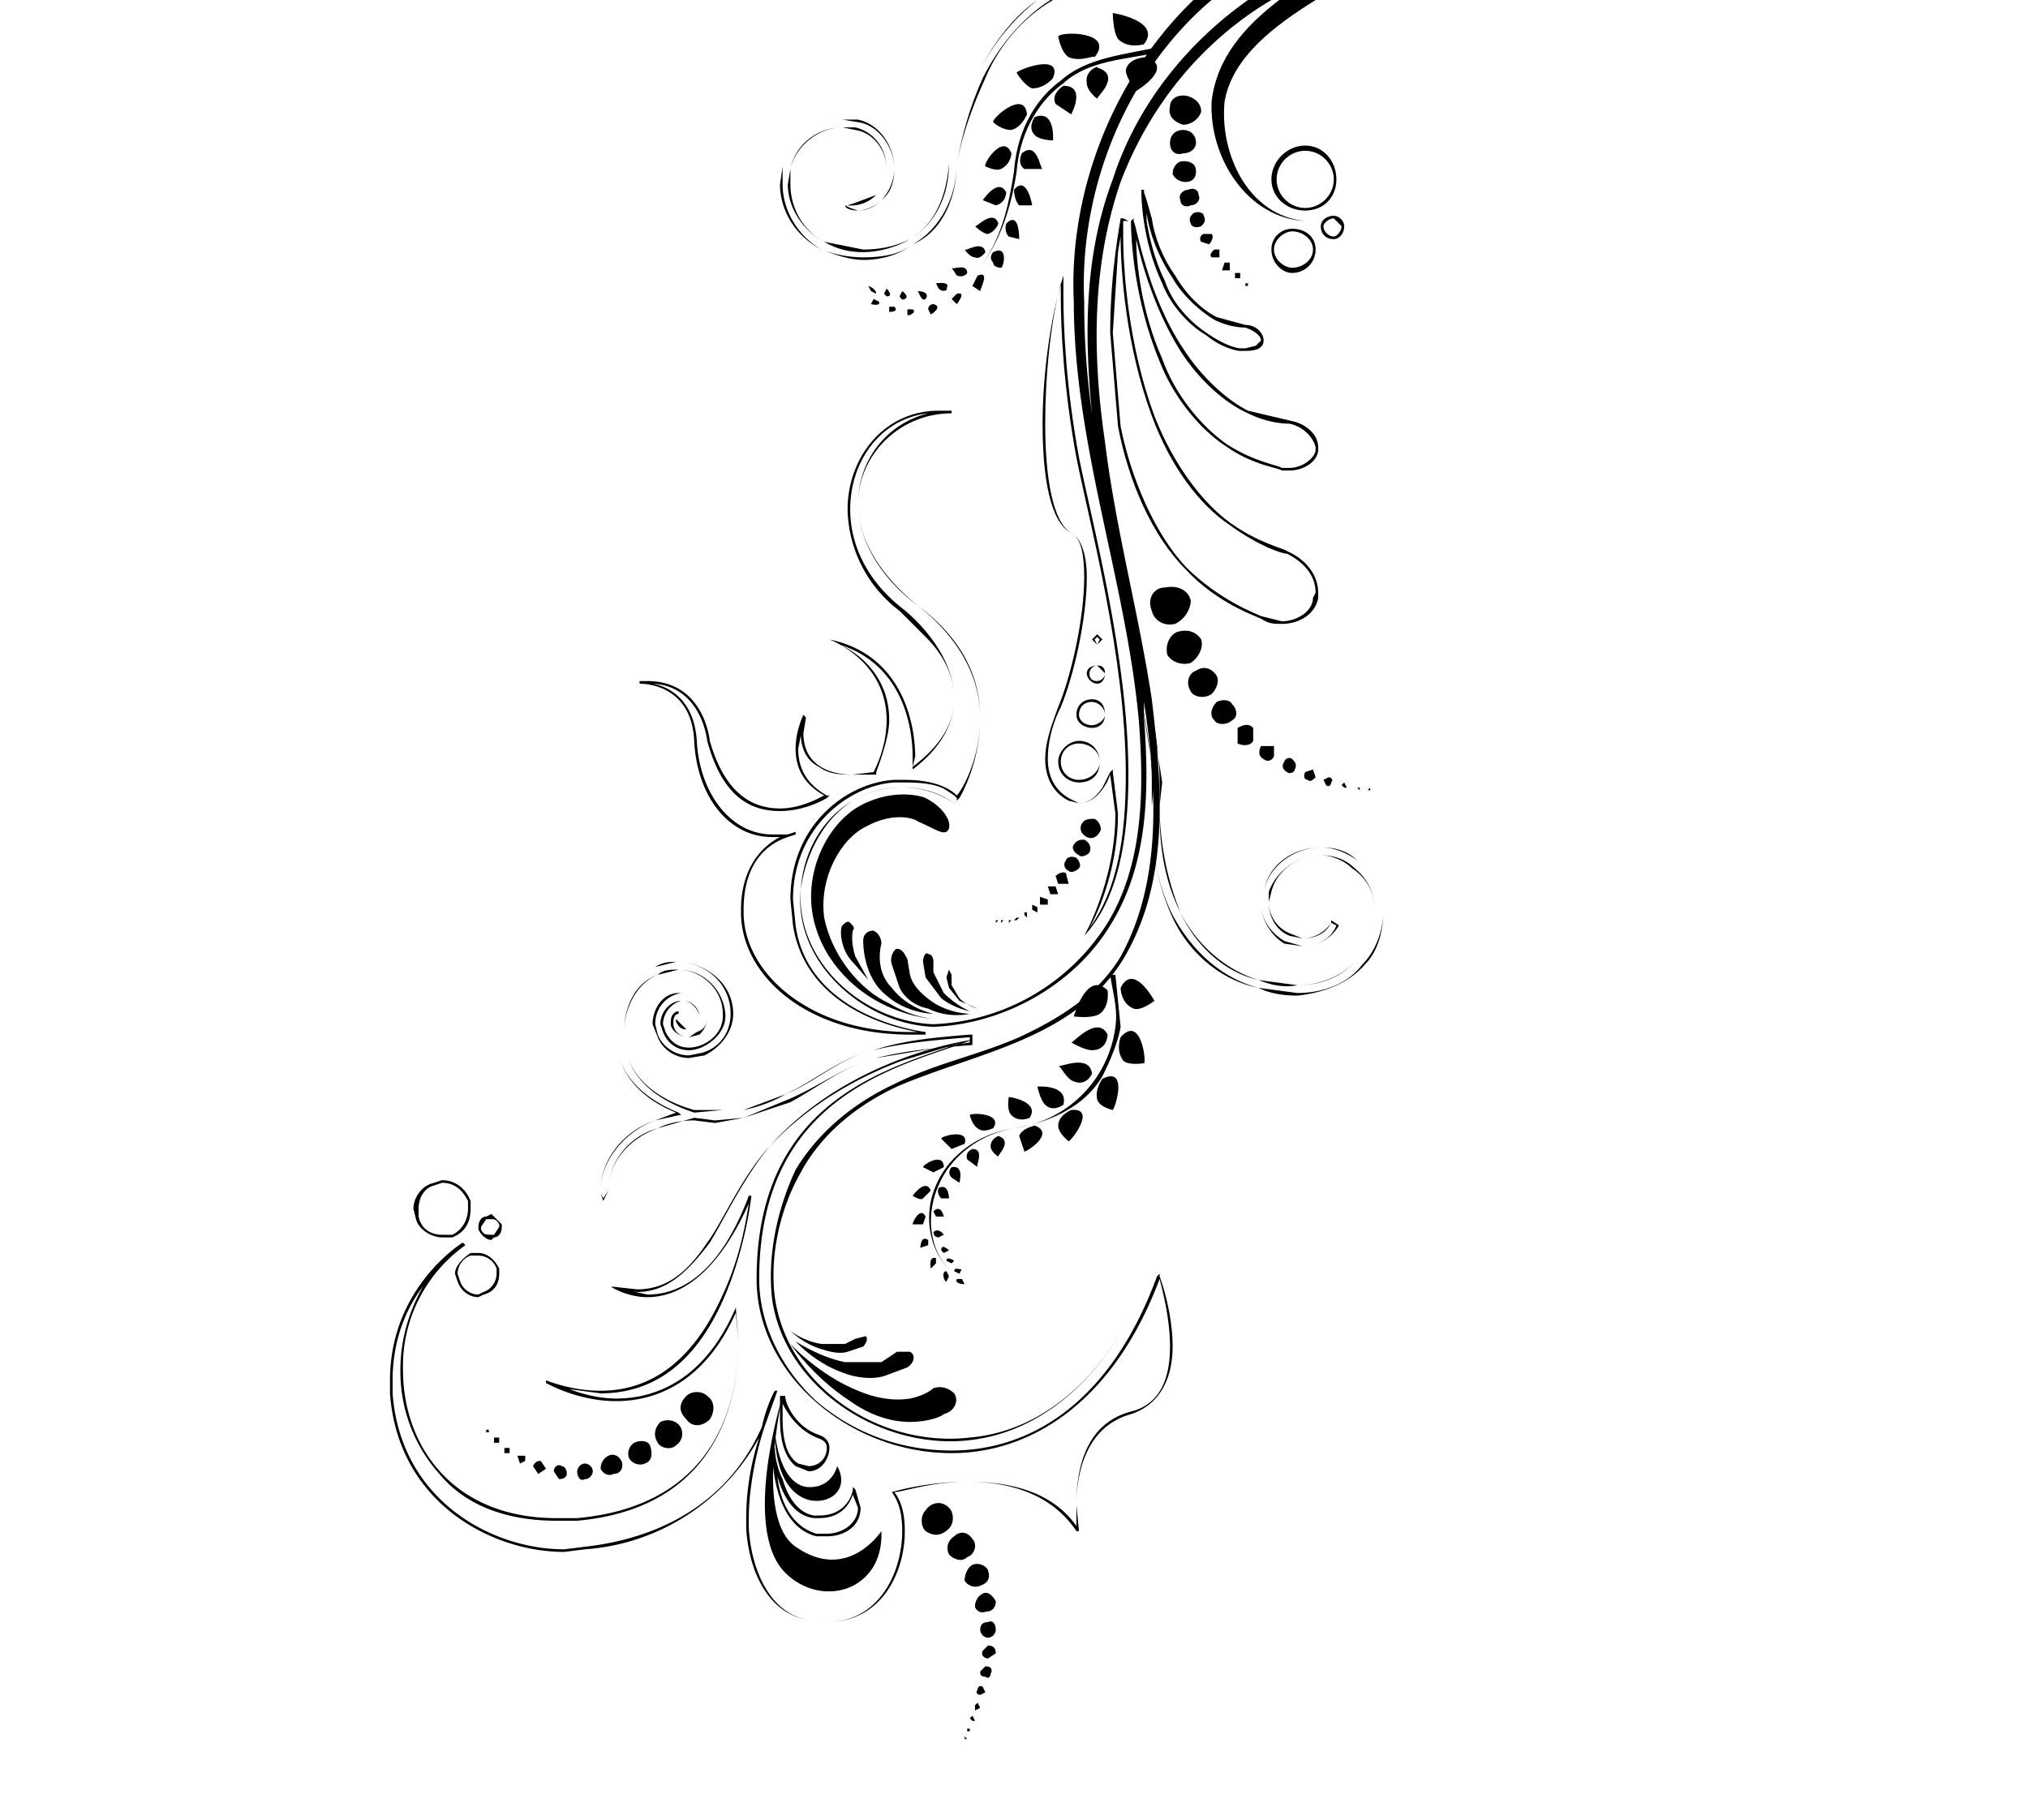 <svg version="1.1" xmlns="http://www.w3.org/2000/svg"
     viewBox="-150 0 780 700">
    <path d="M82 462l-1-3v-1c0-12 9-23 21-27l8-3c-10-4-19-11-22-22l-1-9c0-10 5-21 15-25 3-2 6-2 8-2 11 0 22 8 22 20 0 7-5 13-11 16l-6 1c-5 0-10-3-12-8l-2-5c0-6 4-12 10-12h2c5 0 9 5 9 9 0 3-1 5-3 7l-4 1c-4 0-7-3-7-5v-1c0-3 2-4 3-4v1l-1 2 1 1 3 3 3-1 2-4c0-2-3-6-6-6h-1c-4 1-7 5-7 9l1 3c2 4 5 6 9 6 6 0 13-5 13-12v-1c0-10-9-17-17-17l-8 2c-8 3-13 13-13 22l1 8c3 12 15 19 26 22h19l16-6c11-5 21-14 34-17 12-4 25-5 37-6h1v4c-13 1-25 2-37 5s-22 11-33 17l-18 6-11 2-8-1c-5 0-10 1-14 3-11 4-19 13-19 24l-2 4zm2-4c0-11 8-21 19-24l14-4 8 1 11-1 17-7c12-5 22-13 34-16l36-6v-2c-12 1-25 2-37 5-13 3-22 12-34 17-5 3-11 5-16 6h-8l-11 1c-12-4-23-11-26-23l-1-8c0-9 4-19 13-22 2-2 5-2 8-2 9 0 17 7 18 17v1c0 7-8 13-14 13-4 0-8-2-10-7l-1-3c0-5 4-9 8-9h1c3 0 6 3 6 6l-2 4-3 1c-2 0-3-1-4-3v-1l1-2c-1 0-2 1-2 3v1c0 2 2 5 6 5l3-2c3-1 4-3 4-6 0-4-4-9-9-9h-1c-6 1-10 6-10 12l1 4c2 5 7 8 12 8l5-1c7-2 11-8 11-15 0-12-10-20-21-20l-8 2c-10 4-15 15-15 25l1 9c3 11 13 18 23 22l1 1h-1l-9 2c-11 4-21 15-21 27v1l1 2 2-3zm139-60zM334 380c-15-3-27-14-33-27s-8-26-8-40v-3-10c0-10-2-20-4-31l-7-42 7 42 5 31-1 10v3c0 14 2 27 8 39 7 13 18 24 33 28l15 2c9 0 19-3 25-11 5-5 8-13 8-20 0-8-3-15-10-20-4-3-9-5-14-5-10 0-20 7-22 17l-1 4c0 7 4 12 9 15l7 2c6 0 11-3 13-8l-2-1c-2 4-6 6-11 6l-5-1c-5-2-8-7-8-13v-4c3-8 11-14 20-14 4 0 9 1 13 5 5 4 8 10 8 17 0 6-2 13-7 18-6 7-14 10-23 10-5 1-10 0-15-2-13-3-24-13-30-26a111 111 0 0 1-8-41v-9c0-11-2-22-4-33l-7-42-4-14-1-1v1l2 15-3-15 1-2 2 5 3 11 7 42 5 33-1 9v3c0 13 2 26 8 38s17 22 30 26l15 2c8 0 17-3 23-10 5-5 7-12 7-18 0-7-3-13-9-17-3-3-8-5-12-5-9 0-17 6-19 14l-1 4c0 5 3 10 8 12l5 2c5 0 9-3 11-6v-1l3 2c-3 5-8 8-14 8l-7-1c-5-3-9-9-9-16l1-4c2-11 12-17 22-17 5 0 10 1 14 5 7 5 10 12 10 20 0 7-2 15-7 20-7 8-17 11-26 12-6 0-11-1-15-3z"/>
    <path d="M339 69c0-7 6-13 13-13s12 6 12 13-5 12-12 12-13-5-13-12zm13 11c6 0 11-5 11-11s-5-11-11-11-11 5-11 11 5 11 11 11zM339 96c0-5 4-8 8-8 5 0 9 3 9 8s-4 9-9 9c-4 0-8-4-8-9zm8 7c4 0 8-3 8-7s-4-7-8-7c-3 0-7 3-7 7s4 7 7 7zM358 87c0-2 2-4 5-4 2 0 4 2 4 4 0 3-2 5-4 5-3 0-5-2-5-5zm5 4c1 0 3-2 3-4l-3-3c-2 0-4 2-4 3 0 2 2 4 4 4zM10 469l-1-4c0-4 3-9 8-10l3-1c5 0 9 3 11 8v3c0 5-2 9-7 11h-4c-4 0-9-3-10-7zm7-13c-4 1-6 5-6 9v3c1 5 5 7 9 7h4c4-2 6-6 6-10v-3c-2-4-5-7-10-7l-3 1zM26 493l-1-3c0-3 3-6 6-8h3c3 0 6 2 8 6v2c0 4-2 7-6 8l-2 1c-4 0-7-3-8-6zm5-10c-3 1-5 4-5 7l1 3c1 3 4 5 7 5l2-1c3-1 5-4 5-7v-2c-1-3-4-5-7-5h-3zM39 477c-2 0-4-2-5-4v-1c0-2 1-4 3-4l2-1 4 4v1c0 2-1 4-3 4l-1 1zm-2-8l-2 3v1c1 2 2 2 4 2h1l2-3v-1c-1-2-2-2-3-2h-2z"/>
    <path d="M160 623c-15-3-22-19-23-35v-4c0-11 2-22 5-31a83 83 0 0 1-67 43l-8 1c-28 0-64-19-67-61v-5c0-36 28-53 28-53l1 1a57 57 0 0 0-24 48c0 29 19 57 59 57h8c55-5 62-47 62-68l-1-11c-12 27-31 34-46 34s-27-7-27-7v-1c8 3 15 4 21 4 25 0 39-19 47-37 7-15 9-29 10-35-13 29-28 36-39 36-8 0-14-4-14-4h1l9 1c11 0 19-6 27-18 6-8 13-25 24-37 31-35 78-41 78-41-26 10-82 20-82 92 0 18 9 35 22 47 14 12 32 19 52 19 30 0 61-18 79-67l1-1v1s5 13 5 27c0 11-4 22-16 26-18 5-21 24-21 35l1 10v-1 1h-1c-10-15-27-19-42-19-14 0-25 4-28 4 3 4 4 9 4 15 0 16-9 35-30 35l-8-1zm-22-39v4c1 16 8 32 22 35l8 1c20 0 29-19 29-35 0-6-1-11-4-15 0 0 13-4 29-4 15 0 32 3 42 17v-8c0-11 2-31 21-36 12-3 15-14 15-25s-3-22-4-26c-18 48-50 67-80 67-39 0-75-30-75-67 0-69 51-81 79-91l-23 7c-16 6-35 16-51 33-10 12-18 29-23 37-9 12-17 19-28 19l-6-1h1l9 2c11 0 27-6 39-38h1s-2 19-10 38-22 38-48 38l-15-2h2c5 2 12 4 19 4 15 0 34-7 46-35v-1 1l1 13c0 21-7 64-62 69h-8c-21 0-36-7-45-18a59 59 0 0 1-15-40c0-13 4-25 11-36v1c-7 8-14 21-14 39v5c3 41 38 60 66 60l8-1c18-2 52-10 68-46 2-9 5-14 5-14h1l-5 14c-3 9-6 23-6 35zM29 479z"/>
    <path d="M189 589c1 23-23 30-37 16-17-17-1-68-1-68s-11 47 5 58c20 14 33-6 33-6z"/>
    <path d="M164 591c-16-4-17-28-17-33v-1h1s0 6 3 12c2 7 6 13 12 14h2c11 0 13-9 13-10v-1l1 1 2 7c0 7-6 11-13 11h-4zm0-1h4c6 0 12-4 12-10l-2-5c-1 3-4 9-13 9h-2c-8-1-12-9-14-16 1 9 5 19 15 22z"/>
    <path d="M172 564c5 9-3 15-11 13-14-4-13-27-13-27s1 20 12 22c10 1 12-8 12-8z"/>
    <path d="M156 564c-5-4-6-12-6-18v-9h2c0 3 4 12 13 15 3 1 4 3 4 5 0 4-3 9-8 9l-5-2zm-5-18c0 6 1 14 6 17l4 1c4 0 7-3 7-7 0-2-1-3-4-4-7-3-11-9-13-13v6zm-1-9h1-1zM343 240c-3 0-5 0-8-2-2-1-17-6-29-19-13-13-22-34-26-55l-3-36c0-24 4-43 4-44h1v-1 1l2 1h-2v6c0 13 2 42 12 69 7 18 18 33 29 41s21 10 22 11c7 3 12 9 12 16v2c-1 6-7 10-14 10zM280 97l-2 31 3 36c4 20 13 41 25 54 13 13 27 18 29 19l8 2c6 0 12-4 12-9l1-2c0-7-5-12-11-15-2 0-11-3-22-11-12-8-23-23-30-42-10-27-12-56-12-69l-1 6z"/>
    <path d="M343 181c-1-1-11-2-21-9-11-7-21-20-26-33-10-24-11-48-11-53v-1l1-1v1c1 1 5 28 19 49 7 11 17 20 25 24l17 4c5 1 10 5 10 10v1c0 4-5 8-11 8h-3zm-46-43c5 14 15 26 25 33 11 7 20 8 21 9h3c5 0 10-4 10-7v-1c-1-4-5-8-10-9-1 0-8 0-16-4-9-4-19-13-26-24-10-16-15-34-17-43 0 9 2 28 10 46zm-11-54zm0 1zm0 0z"/>
    <path d="M327 135c-1 0-7-1-13-6-7-4-14-12-17-20-8-17-8-34-8-35v-1h1v1l1 3 2 7c1 7 4 15 9 22 4 7 10 13 16 16l11 3c4 0 7 3 7 6s-3 4-7 4h-2zm2-1l4-1 2-2c0-2-3-4-6-5-1 0-6 0-12-3-5-3-12-9-16-16-6-9-9-18-10-25v3c1 6 3 15 7 23 3 9 10 16 16 20 7 5 12 6 13 6h2zm-39-60zm0 0zm0-1v0zM154 517s11 12 26 18c7 3 14 4 20 3 5-1 8-3 9-4 3-1 6 0 8 2 2 3 0 7-4 8-1 1-6 3-13 3-8 0-16-3-23-8-14-9-23-22-23-22z"/>
    <path d="M156 516s9 6 19 8h14l6-4h5c2 1 2 4-1 6l-8 3c-5 2-12 1-17-1-11-4-18-12-18-12z"/>
    <path d="M154 512s5 4 12 5h9l4-2 4-1c1 1 0 3-1 4l-6 2c-3 1-7 0-10-1-7-2-12-7-12-7zM223 390s-8 0-15-5c-4-3-7-6-8-10l-1-6c-1-2-2-4-4-4-1 0-3 3-2 6l3 9c2 4 6 7 11 8 8 4 16 2 16 2z"/>
    <path d="M223 389s-5-2-10-7l-4-8v-4c0-2-1-3-2-3-1-1-2 1-2 3l1 6 6 8c5 4 11 5 11 5z"/>
    <path d="M226 388s-4-1-7-4l-3-5v-4l-1-2-1 3 1 4 4 5 7 3zM277 375c1 7 3 13 2 20a45 45 0 0 1-39 39c-13 2-25 10-30 22-5 11-3 26 7 34-10-8-11-23-6-34 5-12 17-20 29-22 13-2 27-8 34-20 3-6 6-13 7-19l-2-20"/>
    <path d="M276 381s1 6-3 9c-3 2-10 1-10 1s5-18 13-10zM276 398s0 6-6 6c-3 0-8-3-8-3 0 1 10-11 14-3zM270 413s-2 5-7 3c-3-1-5-6-6-6 0 1 12-5 13 3zM259 425s-4 3-7 0c-2-2-3-7-3-7s12-1 10 7zM246 430s-4 2-7-1c-2-2-1-7-1-7 1 0 12 2 8 8zM232 434s-4 2-6 0c-2-1-3-5-3-5 0-1 13-1 9 5zM221 440l-5 2-4-4c0-1 11-4 9 2zM213 449l-4 2-4-2c0-1 8-6 8 0zM208 458l-3 3c-1 1-4-1-4-1s5-7 7-2zM206 468l-1 3h-4c0-1 3-7 5-3zM207 477v2l-3 1s0-5 3-3zM210 484v2l-2 2s-1-5 2-4zM214 489l1 2-1 2c-1 0-2-4 0-4zM281 380s0 6 5 8c3 1 8-3 8-3s-8-15-13-5zM281 399s-2 5 1 9c2 2 8 1 8 1 1 0-1-19-9-10zM274 415s-3 4-2 8c1 3 6 4 6 4 1-1 6-17-4-12zM262 427s-5 2-5 6c0 3 4 6 4 6 1 0 11-13 1-12zM248 433s-5 1-6 4l2 6c1 0 12-7 4-10zM234 437s-3 1-3 4c0 2 3 4 3 4-1 0 6-6 0-8zM224 442s-3 1-2 4l4 3c-1 0 3-7-2-7zM216 449s-2 2 0 4l3 2s2-7-3-6zM211 457s-1 2 1 4h3s0-6-4-4zM209 466l1 2h3s-1-5-4-2zM209 474s0 2 2 2l2-1s-2-3-4-1zM212 481l1 1 2-1s-3-3-3 0zM214 485l2 1 1-1s-3-2-3 0zM217 489l2 1 1-2c0 1-3-1-3 1zM218 492h2l1 2s-4 0-3-2z"/>
    <g>
        <path d="M296 18c-13 3-28 4-38 13-11 8-17 21-18 35-2 13-5 27-14 38-8 11-25 17-38 10 13 7 30 1 38-10 9-11 13-25 15-38 1-13 7-26 18-34 10-9 24-9 37-12M290 17s-6 2-10-2c-2-3-2-10-2-10s19 3 12 12zM271 22c0-1-5 2-10 0-3-2-4-8-4-8 1-2 22-2 14 8zM255 30s-3 4-8 4c-3-1-6-6-6-6 0-1 18-8 14 2z"/>
        <path d="M245 44s-2 5-6 6c-4 0-7-3-7-3-1-1 12-13 13-3zM239 59s0 4-4 6c-2 1-6-1-6-1-1-1 7-13 10-5zM237 74s0 4-4 5l-5-2s6-9 9-3zM234 86s-1 3-4 4c-2 0-5-3-5-3 0 1 7-7 9-1zM229 97s-2 3-4 2c-2 0-4-3-4-3 0 1 7-4 8 1zM222 105s-1 2-4 1l-2-3c0 1 6-2 6 2zM214 111c1 0-1 2-3 0l-1-2s6-1 4 2zM206 115s-1 1-2-1l-1-2s5 0 3 3zM198 115s-1 1-2-1l1-2s3 2 1 3zM191 114l-1-1 1-2s3 3 0 3zM291 22s-7 0-8 5c0 3 4 8 4 8s15-9 4-13zM272 26c1-1-5 1-4 6 0 3 4 6 4 6-1 0 10-9 0-12zM259 33s-5 3-3 7l6 4s6-11-3-11zM248 45s-3 4 0 7c2 2 7 2 7 2s1-12-7-9zM243 59s-2 4 1 6h7c-1 0-2-11-8-6zM240 73s0 4 2 6h5s-2-12-7-6zM237 86s-1 3 1 5l4 1c0-1 0-11-5-6zM232 97s-2 2 0 4c0 2 3 2 3 2 1 0 3-9-3-6zM226 106l-2 4 3 2c0-1 4-8-1-6zM218 113l-2 2 2 2s4-5 0-4zM209 117s-2 0-2 2l1 2s5-3 1-4zM201 119h-2v2c0 1 4-1 2-2zM194 118h-2v2s4 0 2-2zM188 116l-2-1-1 2s4 1 3-1zM187 113l-2-1-1-2s3 1 3 3z"/>
    </g>
    <g>
        <path d="M267 360s12-21 12-47l-2-15c-1 3-5 11-12 11l-4-1c-6-3-9-9-9-16 0-6 2-12 5-20 5-12 10-34 10-50 0-8-1-15-5-17-8-4-11-21-11-42 0-19 3-41 8-57v8c0 12 1 35 6 62 5 25 19 77 19 122 0 25-4 48-17 62zm11-63l2 16c0 20-7 37-11 44 11-15 14-36 14-59 0-45-14-97-19-122-5-27-6-50-6-62v-5c-4 15-6 36-6 54 0 21 3 38 10 42 4 2 6 9 6 17 0 16-5 38-10 50-4 8-5 15-5 20 0 7 3 12 8 15l4 2c4 0 7-3 9-6l3-6 1-1v1z"/>
    </g>
    <g>
        <path d="M257 293c0-4 4-8 8-8 5 0 8 4 8 8 0 5-3 8-8 8-4 0-8-3-8-8zm8 7c4 0 8-3 8-7s-4-7-8-7-7 3-7 7 3 7 7 7z"/>
    </g>
    <g>
        <path d="M264 275c0-4 3-6 6-6s5 2 5 6c0 3-2 5-5 5s-6-2-6-5zm6 4c2 0 5-2 5-4 0-3-3-5-5-5-3 0-5 2-5 5 0 2 2 4 5 4z"/>
    </g>
    <g>
        <path d="M268 259c0-2 2-3 4-3s3 1 3 3-1 4-3 4-4-2-4-4zm4 3c1 0 3-1 3-3l-3-3c-2 0-3 2-3 3 0 2 1 3 3 3z"/>
    </g>
    <g>
        <path d="M270 246l2-2 2 2-2 2-2-2zm2 2l1-2-1-1-1 1 1 2z"/>
    </g>
    <g>
        <path d="M135 351v-1c0-17 9-25 15-28h-3c-17 0-29-16-30-37s-18-22-21-22v-1h3c22 0 24 23 24 23 6 21 17 26 27 26 8 0 15-4 17-5-9-5-11-12-11-18 0-7 3-13 3-13l1 1-1 6c0 13 11 16 19 16l8-1c4-8 5-15 5-20 0-23-22-31-22-31 29 6 33 34 33 45l-1 4c12-9 16-18 16-26 0-10-5-18-11-24l-10-10a50 50 0 0 1-20-39c0-20 14-38 35-38h5v1c-20 0-36 16-36 35 0 12 7 26 23 39 19 14 24 30 24 43 0 18-8 31-8 31l-1 1v-1l-1-1-3-2c-3-2-8-3-16-3h-4c-17 1-39 17-39 45l1 10c5 36 50 41 50 41v1h-6c-40 0-65-23-65-47zm1-1v1c0 23 25 46 64 46h3c-11-2-43-10-48-41l-1-10c0-29 22-45 40-46h4c14 0 19 5 20 6 2-2 9-14 9-30 0-13-6-29-24-43-16-12-23-27-23-39 0-17 11-31 27-35-18 2-30 18-30 37 0 13 6 27 20 38 0 0 20 15 20 35 0 8-4 18-16 27h-1 1v-5c0-10-3-35-28-43 7 3 19 12 19 29 0 5-2 12-5 20v1h-9c-4 0-9 0-13-3-4-2-7-6-7-13l1-4-2 10c0 6 2 13 11 18h1l-1 1s-8 5-18 5c-11 0-22-5-28-27 0 0-2-21-21-22 6 1 16 6 17 22 1 20 13 36 29 36h6l3-1v1l-3 1c-6 2-17 8-17 28zm82-43h1-1z"/>
    </g>
    <g>
        <path d="M210 392s-8 0-19-5-24-16-28-33 4-35 16-43c13-8 25-5 27-4 8 4 11 11 8 13-2 1-6-2-11-4-1-1-9-4-20 2-10 5-18 20-16 35 3 15 14 28 25 33 10 6 18 6 18 6z"/>
    </g>
    <g>
        <path d="M209 390s-10 0-18-7c-9-7-9-20-9-21 0-3 2-4 4-4 2 1 3 3 3 5 0 0-3 10 4 17 6 8 16 10 16 10z"/>
    </g>
    <g>
        <path d="M184 377l-7-8c-4-5-4-12-3-13s2-2 3-1 2 2 1 3c0 0-1 4 1 10l5 9z"/>
    </g>
    <g>
        <path d="M215 588c-3 3-6 3-9 1-2-2-2-6 0-8 2-3 6-4 9-1 2 2 2 6 0 8zM222 599c-2 2-5 1-7-1-1-2-1-5 2-7 2-2 5-2 7 1 2 2 1 6-2 7zM227 610c-2 1-5 0-6-2 0-2 1-5 3-6s5 0 6 2c1 3 0 5-3 6zM229 620c-2 1-4-1-4-2 0-2 1-4 3-5s4 1 5 3c0 2-1 4-4 4zM230 630c-2 0-3-2-3-3 0-2 1-3 3-3 2-1 3 1 3 3 0 1-1 3-3 3zM230 638c-1 0-3-1-2-3l2-2c2 0 3 1 3 3l-3 2zM229 645c-2 0-2-1-2-2l2-2c2 0 3 1 2 3 0 1-1 2-2 1zM227 652c-1 0-2-1-1-2 0-1 1-2 2-1l1 2-2 1zM225 658v-2l1-1 1 2-2 1zM224 662l-1-1 1-1 1 2h-1zM222 666v-1h1v1h-1zM221 669v-1l1 1h-1z"/>
    </g>
    <g>
        <path d="M302 240c-4 1-8-1-9-5-2-5 1-9 5-9 5-1 9 1 10 5 0 3-2 7-6 9zM308 255c-3 1-7 0-9-3-1-4 1-8 4-9 4-1 7 0 9 3 1 3-1 7-4 9zM316 267c-3 2-7 1-8-1-2-3-1-7 2-8 3-2 6-1 8 2 1 2 0 5-2 7zM324 277c-2 2-6 2-7 0-2-2-1-5 1-7 2-1 5-1 6 1 2 2 2 5 0 6zM332 285c-1 2-4 2-6 1v-6c2-1 4-2 6 0v5zM340 291c-1 2-3 2-4 1-2-1-2-3-1-5h5v4zM348 296c0 1-2 2-3 1-2-1-2-3-1-4 0-1 2-2 3-1s2 2 1 4zM356 299c-1 1-2 2-3 1-1 0-2-1-1-3l3-1 1 3zM362 301c0 1-1 2-2 1l-1-2 2-1c1 0 2 1 1 2zM368 303h-1l-1-1 1-1 1 2zM373 303v1l-1-1h1s1 0 0 0zM377 304h-1l1-1v1z"/>
    </g>
    <g>
        <path d="M268 322c-2-1-3-3-2-5s3-2 5-2c2 1 3 4 2 5-1 2-3 3-5 2zM265 329c-2-1-3-3-2-4 1-2 3-2 4-2 2 1 3 3 2 5-1 1-3 2-4 1zM261 335c-2-1-2-3-1-4 0-1 2-2 4-1 1 1 2 3 1 4s-3 2-4 1zM257 340l-1-3c1-1 3-2 4-1l1 4h-4zM254 344l-1-3h3l1 3h-3zM250 348v-3l3 1v2h-3zM247 350v-2l2 1v2l-2-1zM244 352v-1h1v2l-1-1zM240 354l1-1h1l-1 1h-1zM238 354h1l-1 1v-1zM235 354h1l-1 1v-1zM233 354h1l-1 1v-1z"/>
    </g>
    <g>
        <path d="M114 546c-3-3-3-6 0-9 2-2 6-2 8 0 3 2 3 6 1 9-3 3-7 3-9 0zM103 555c-2-3-1-6 1-8 2-1 5-1 7 1s2 6-1 8c-2 2-6 1-7-1zM92 561c-1-2 0-5 2-6s5-1 6 1c1 3 1 6-2 7-2 1-5 0-6-2zM81 565c0-2 1-4 3-5s4 0 5 2 0 5-3 5c-2 1-4 0-5-2zM72 566c0-1 1-3 3-3 1 0 3 1 3 3 0 1-1 3-3 3-2 1-3-1-3-3zM63 566c0-2 2-3 3-2 1 0 2 1 2 3 0 1-1 2-3 2l-2-3zM55 564c1-2 2-2 3-2l2 3-3 2-2-3zM49 560h3v2l-2 1-1-3zM44 557h2v2h-2v-2zM40 553h2v2h-2v-2zM37 550h1v1h-1v-1zM35 548c1 0 1 0 0 0 0 1 0 0 0 0z"/>
    </g>
    <g>
        <path d="M305 48c-3-1-6-3-5-7 0-3 3-5 7-4 3 1 5 3 5 6-1 3-4 5-7 5zM305 59c-3 1-5-1-5-4s2-5 5-5 5 2 5 5c0 2-2 4-5 4zM306 70c-2 0-4-1-5-3 0-3 2-5 4-5 3 0 5 1 5 4 0 2-1 4-4 4zM308 79c-2 1-4 0-4-2-1-2 1-4 3-4 2-1 4 0 4 2 1 2-1 4-3 4zM312 87c-2 1-4 0-4-1-1-2 0-3 1-4 2-1 4 0 4 1 1 2 0 3-1 4zM315 94l-3-1c-1-1 0-3 1-3h3c1 1 0 3-1 4zM319 99h-3c-1-1 0-2 1-3h2v3zM323 104h-3l1-3h2v3zM327 107h-2v-2h2v2zM330 110h-1v-1h1v1zM333 112v-1 1zM336 113h-1 1z"/>
    </g>
    <g>
        <path fill="#010101"
              d="M166 96c-10-5-16-15-16-25l1-7c2-10 12-18 23-18h6c9 2 14 11 14 19 0 4-1 9-5 12-3 3-6 4-9 4s-5-1-5-2h1l3-1 8-3c3-3 4-6 4-10 0-7-5-14-12-15l-5-1c-9 0-18 7-20 16v6c0 9 5 18 13 22l15 3c6 0 12-1 18-4 10-6 14-17 15-29 2-12 6-23 11-34s13-22 23-29h7-1c-12 7-21 18-26 30-5 11-9 22-11 33 0 12-5 26-17 31-5 4-12 6-19 6-5 0-11-2-16-4zm-15-32v7c0 10 6 20 15 25 5 2 11 3 16 3 7 0 14-1 19-5 11-6 17-19 17-31 2-11 5-22 10-33 6-12 15-23 26-30h-5c-10 8-18 18-23 29s-9 22-11 34c0 12-5 23-15 29-5 3-12 5-18 5-5 0-10-1-15-4-8-4-14-13-14-22l1-6c2-10 11-16 20-16h5c8 2 12 9 12 16 0 4-1 7-4 10-5 5-11 4-12 4l2 1 3 1c2 0 6-1 9-4s5-8 5-12c0-8-6-17-14-18l-6-1c-11 0-21 8-23 18zm24 15zm74-79z"/>
    </g>
    <g>
        <path d="M321 39c3-17 19-29 35-39h-14c-13 10-24 22-26 39-1 22 14 45 36 46-22-2-33-26-31-46z"/>
    </g>
    <g>
        <path d="M339 0h-9c-24 17-43 41-52 69-11 29-11 60-8 90-2-14-3-28-3-43-2-43 16-88 49-116h-7c-31 30-48 74-46 116 0 55 20 107 25 161 2 26 2 55-12 78a83 83 0 0 1-67 39c-27-1-53-24-51-52 2-14 9-27 20-34 12-7 27-7 39 1-11-8-27-8-39-1s-19 20-20 34c-3 28 24 52 51 53 27-1 54-16 68-39 15-24 15-53 13-80a339 339 0 0 0 0-6c5 33 7 69-9 98-9 15-24 24-39 31-16 7-32 10-48 18-15 7-29 18-38 33-7 15-11 33-9 50 5 34 42 58 76 54 35-4 59-35 70-66-11 31-35 62-70 65-34 4-70-19-75-54-2-16 2-34 10-48 8-15 22-26 37-33 30-13 68-18 87-49 18-30 15-66 11-100-5-33-14-66-18-99-5-34-5-68 6-100 11-29 31-54 58-70z"/>
    </g>
</svg>